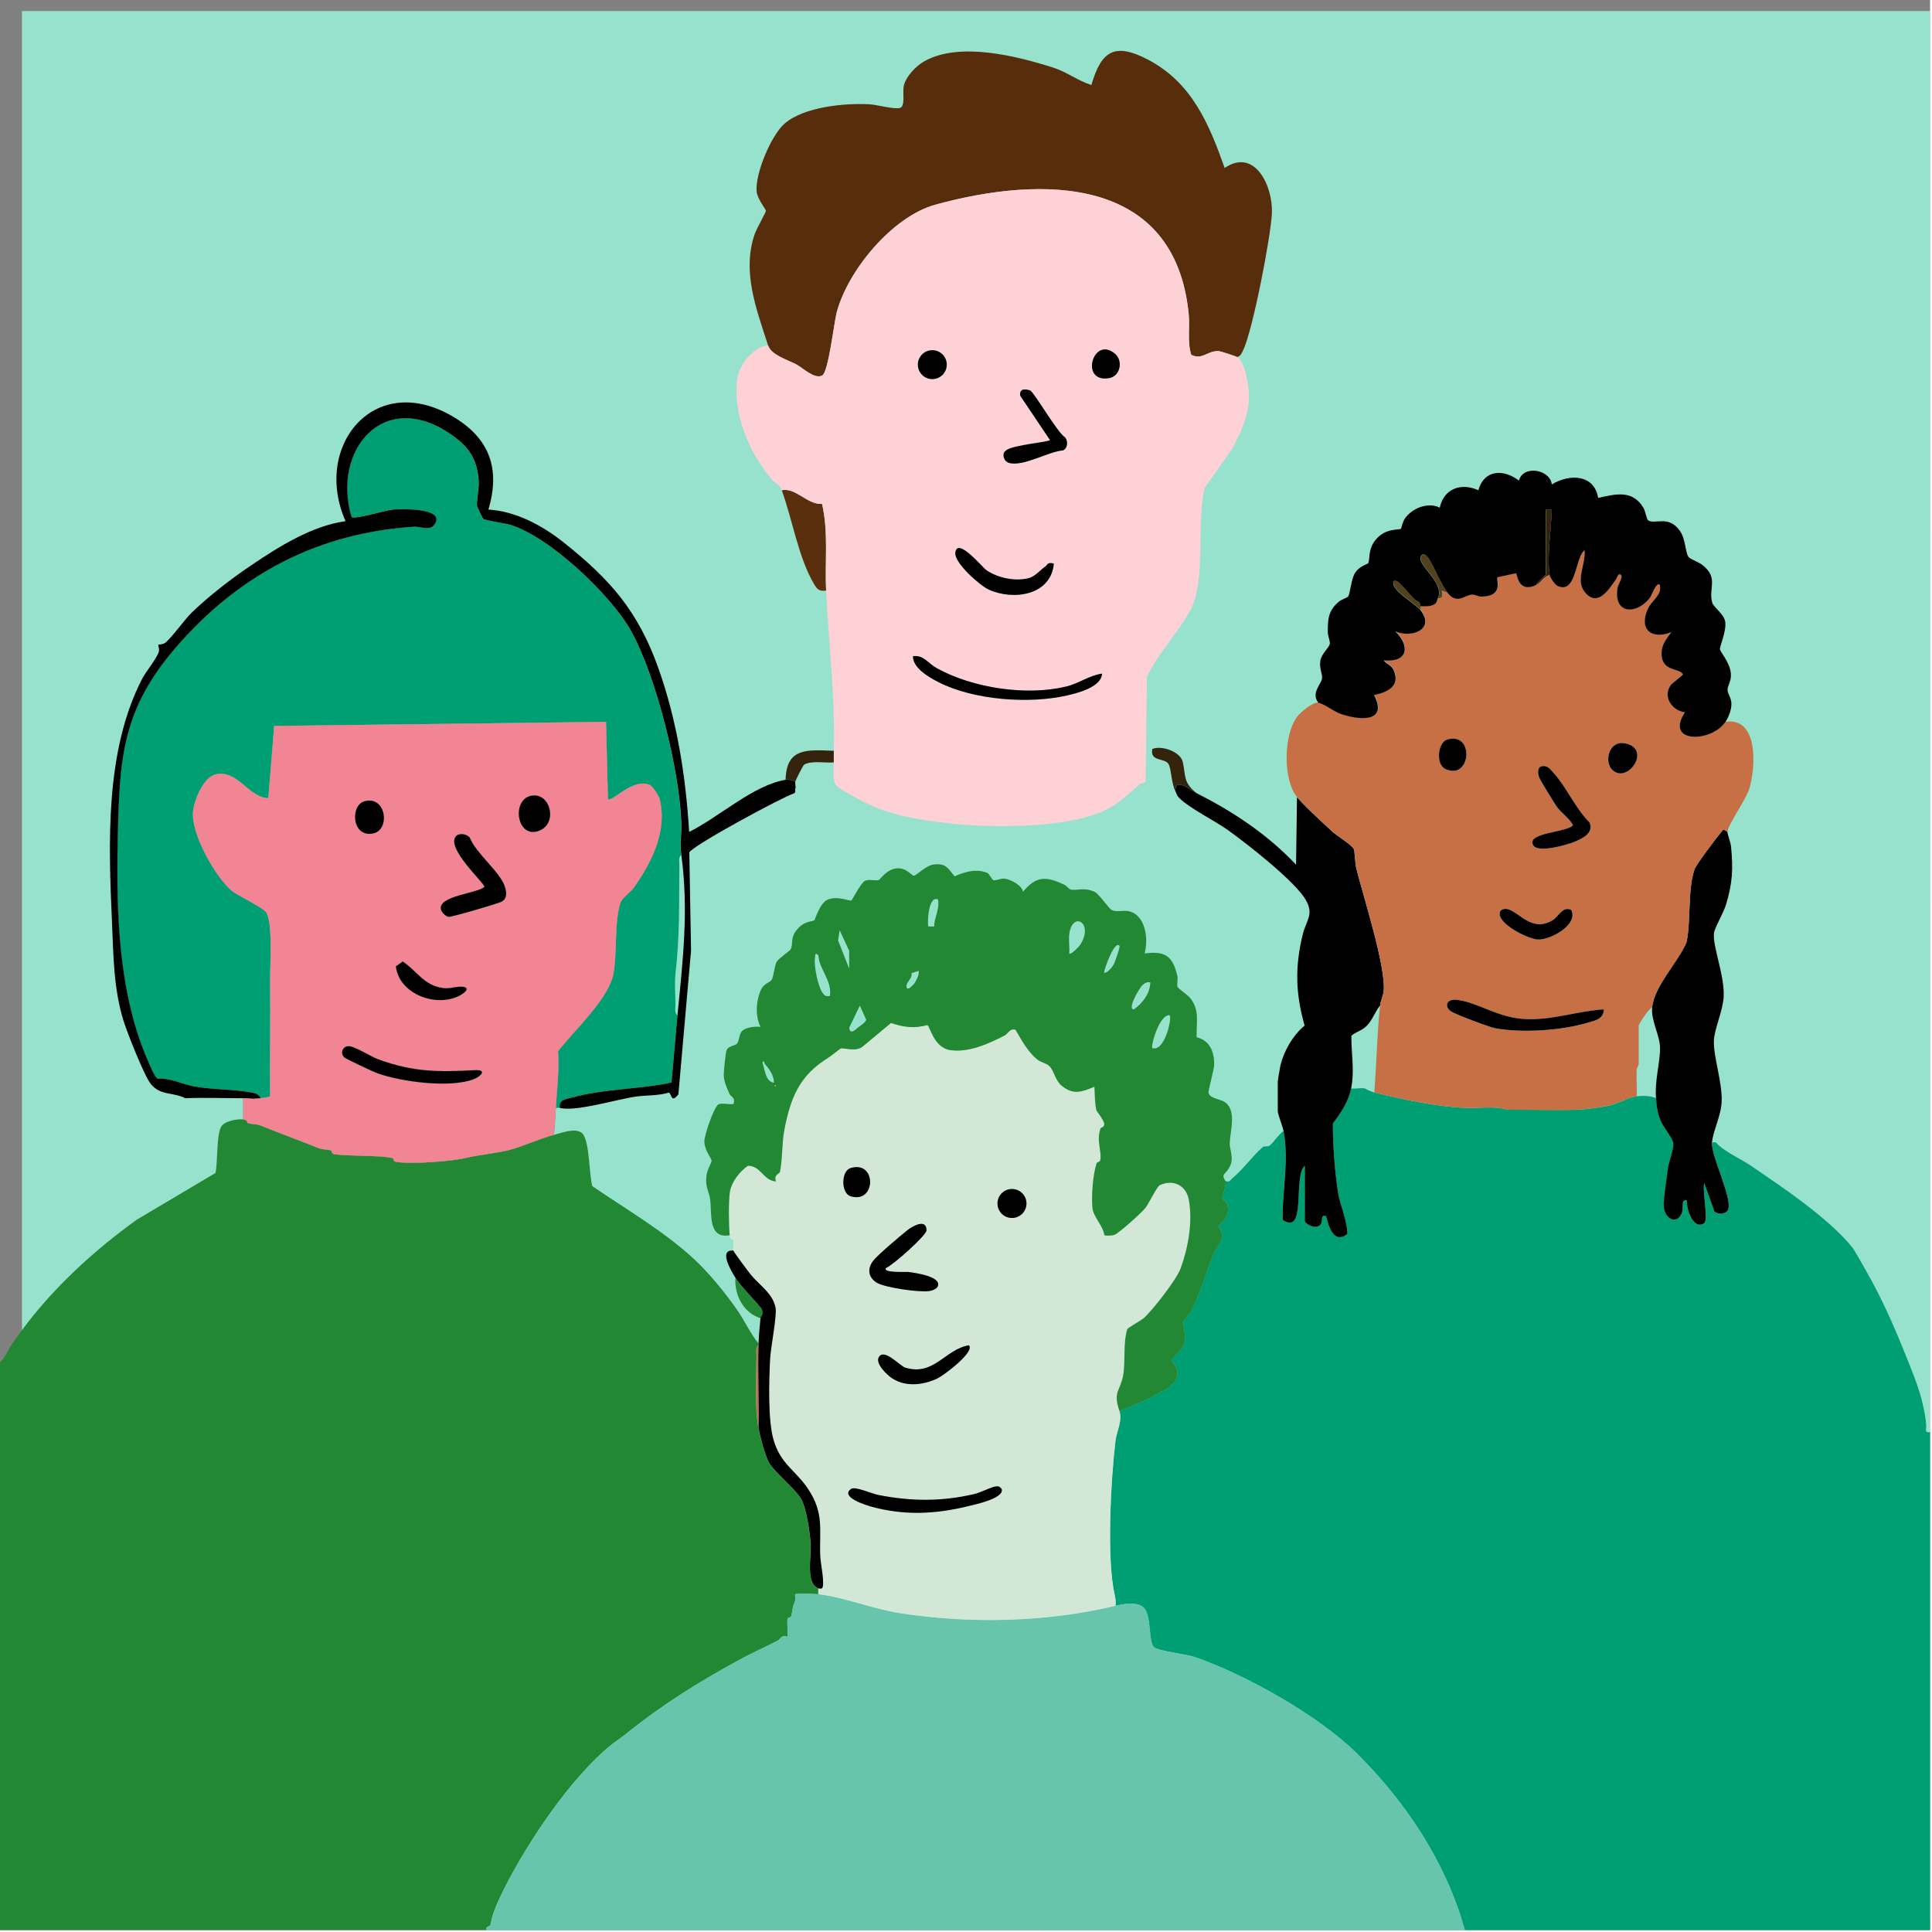 <?xml version="1.0" encoding="UTF-8"?>
<svg id="Layer_1" data-name="Layer 1" xmlns="http://www.w3.org/2000/svg" viewBox="0 0 47.022 47.022">
  <rect x="0" y="0" width="47.022" height="47.022" fill="#808080" stroke="none"/>
  <defs>
    <style>
      .cls-1 {
        fill: #fdd1d5;
      }

      .cls-2 {
        fill: #51411e;
      }

      .cls-3 {
        fill: #009e73;
      }

      .cls-4 {
        fill: #99d8c7;
      }

      .cls-5 {
        fill: #c76f45;
      }

      .cls-6 {
        fill: #66c5ab;
      }

      .cls-7 {
        fill: #592f0d;
      }

      .cls-8 {
        fill: #e69f00;
      }

      .cls-9 {
        fill: #35240d;
      }

      .cls-10 {
        fill: #fefefe;
      }

      .cls-11 {
        fill: #572d0c;
      }

      .cls-12 {
        fill: #238833;
      }

      .cls-13 {
        fill: #f18593;
      }

      .cls-14 {
        fill: #97e2cd;
      }

      .cls-15 {
        fill: #d3e7d6;
      }
    </style>
  </defs>
  <path class="cls-4" d="M8.865,19.504c.53-.158.648.693.214.781-.515.104-.56-.678-.214-.781Z"/>
  <path class="cls-4" d="M9.635,23.519l.168-.118c.345.233.521.59.982.646.163.019.253-.023.386-.031.278-.016.205.114.022.212-.568.303-1.481-.028-1.558-.709Z"/>
  <path class="cls-4" d="M11.537,26.263c-.569.225-1.774.069-2.355-.143-.107-.039-.763-.345-.807-.39-.098-.099-.04-.259.102-.267.148-.008.544.251.718.315.855.315,1.46.316,2.361.268.302-.016.155.147-.019.217Z"/>
  <path class="cls-4" d="M12.282,21.563c.05.145.071.304-.08.385-.083.045-1.212.375-1.278.366-.083-.011-.176-.106-.193-.184-.068-.328.882-.384,1.059-.545.018-.079-.947-.942-.693-1.232.077-.088.27-.058.339.039.153.378.725.824.846,1.172Z"/>
  <path class="cls-4" d="M12.954,19.362c.447-.057.618.662.187.848-.569.246-.715-.781-.187-.848Z"/>
  <path class="cls-14" d="M.535.268v46.44h46.441V.268H.535ZM11.336,28.184c-.365.088-1.283.151-1.685.099-.087-.012-.062-.088-.1-.097-.298-.07-1.036-.043-1.403-.091-.088-.012-.063-.088-.099-.097-.183-.04-.17-.002-.36-.079-.467-.189-.817-.312-1.285-.501-.19-.077-.177-.039-.36-.079-.043-.009.004-.079-.125-.093v-.517c.174,0,.199.03.423,0,.097-.013.132-.007.235-.047-.008-.923.01-1.849,0-2.771-.005-.391.067-1.375-.082-1.68-.074-.152-.703-.414-.881-.575-.39-.354-.931-1.323-.917-1.853.006-.277.249-.888.552-.955.541-.122.793.559,1.284.58l.143-1.759,8.076-.099.046,1.879c.089.095.616-.533,1.023-.341.067.032.218.264.234.329.198.789-.187,1.543-.626,2.169-.086.123-.284.238-.328.377-.15.467-.075,1.208-.167,1.712-.114.621-.961,1.387-1.35,1.894.033.452-.026.917-.053,1.375-.013.221-.029.438-.047.658-.342.088-.807.301-1.113.375-.333.08-.717.112-1.034.187Z"/>
  <path class="cls-10" d="M46.975,0h.047v47.022H0v-.047c3.945,0,7.893-.001,11.838,0,7.938.002,15.878.002,23.816,0,3.773-.001,7.548,0,11.321,0,0-4.039-.001-8.081,0-12.12.003-11.618-.002-23.238,0-34.855Z"/>
  <g>
    <path class="cls-12" d="M18.509,32.084c-.415-.133-.637-.56-.611-.986.155.243.449.52.634.752.071.148-.018.183-.023.234Z"/>
    <path class="cls-5" d="M18.462,34.761c-.095-.548-.055-1.194-.048-1.762,0-.079-.03-.209.048-.258-.021.671.016,1.348,0,2.02Z"/>
    <g>
      <path class="cls-9" d="M20.294,18.273c-.002.079,0,.194,0,.282-.204.02-.545-.05-.72.055-.034.02-.205.37-.219.415-.068-.04-.157-.06-.235-.047.021-.797.542-.725,1.174-.705Z"/>
      <path class="cls-9" d="M19.354,19.213v-.094c-.001.006.03-.005,0,.094Z"/>
      <g>
        <path class="cls-11" d="M30.111,8.69c-.032-.02-.4-.141-.447-.144-.273-.02-.404.229-.672.088-.1-.323-.029-.664-.062-.995-.335-3.372-3.576-3.371-6.168-2.656-1.044.288-2.131,1.6-2.4,2.627-.066.254-.199,1.45-.352,1.53-.186.096-.473-.188-.626-.269-.22-.117-.614-.229-.689-.462-.286-.886-.639-1.79-.33-2.703.042-.126.274-.539.277-.57.004-.039-.204-.283-.225-.466-.049-.426.353-1.381.679-1.662.474-.41,1.463-.502,2.065-.47.173.009.615.131.745.088.133-.044.06-.382.088-.524.047-.237.303-.501.512-.616.857-.474,2.233-.123,3.121.157.339.107.604.323.936.426.243-.848.581-1.032,1.372-.62,1.071.558,1.49,1.564,1.871,2.638.741-.498,1.18.453,1.15,1.104-.026.569-.469,2.867-.702,3.337-.036.073-.057.133-.143.163Z"/>
        <path class="cls-7" d="M19.025,11.932c.341-.075.629.36.983.332.159.697.064,1.405.098,2.11-.165.021-.215-.027-.291-.155-.382-.639-.536-1.602-.789-2.288Z"/>
        <g>
          <path class="cls-1" d="M18.696,8.409c.075.233.469.345.689.462.153.081.44.366.626.269.153-.079.286-1.276.352-1.53.268-1.027,1.356-2.339,2.4-2.627,2.592-.715,5.833-.716,6.168,2.656.033.331-.038.671.062.995.268.142.399-.107.672-.088.046.003.415.124.447.144.2.125.287.735.286.964-.003.466-.2.877-.414,1.278l-.661.938c-.209.818.033,2.23-.337,2.951-.277.54-.808,1.084-1.071,1.654l-.033,2.552c-.027.038-.113.033-.148.064-.494.435-.691.637-1.368.815-1.278.336-3.772.244-5.004-.234-.195-.075-.921-.431-1.023-.573-.08-.111-.046-.392-.045-.544,0-.088-.002-.203,0-.282.031-1.433-.123-2.514-.188-3.899-.033-.705.062-1.413-.098-2.11-.354.027-.641-.407-.983-.332-.057-.155-.149-.147-.259-.281-.537-.654-.948-1.601-.818-2.464.049-.325.407-.766.749-.778ZM23.043,8.875c0-.194-.158-.352-.352-.352s-.352.158-.352.352.158.352.352.352.352-.158.352-.352ZM27.139,8.611c-.535-.457-.868.707-.154.594.289-.046.352-.425.154-.594ZM25.073,9.504c-.142-.051-.265-.04-.244.127l.726,1.08c-.043.048-.876.118-1.053.239-.065.044-.085.078-.077.158.011.073.058.136.129.157.343.104.957-.274,1.318-.304.115-.05.125-.221.052-.314-.192-.116-.76-1.11-.852-1.143ZM25.441,13.789c-.129.086-.245.24-.401.281-.329.086-.753-.002-1.032-.192-.094-.064-.721-.832-.757-.419-.021.246.595.789.806.887.602.28,1.525.146,1.592-.629-.161-.046-.158.039-.208.072ZM26.823,16.395c-.31.04-.562.239-.882.316-.972.231-2.267.034-3.142-.449-.209-.115-.331-.334-.579-.29-.003.289.389.511.616.628.858.441,2.206.538,3.133.327.27-.062.836-.206.854-.532Z"/>
          <path d="M26.823,16.395c-.017.326-.583.47-.854.532-.927.211-2.275.114-3.133-.327-.227-.117-.619-.339-.616-.628.248-.044.37.174.579.29.875.483,2.17.68,3.142.449.32-.076.572-.275.882-.316Z"/>
          <path d="M25.441,13.789c.05-.033.046-.119.208-.072-.067.775-.99.909-1.592.629-.21-.098-.827-.641-.806-.887.036-.413.663.355.757.419.279.19.703.278,1.032.192.157-.041.272-.195.401-.281Z"/>
          <path d="M25.073,9.504c.092.033.66,1.027.852,1.143.073.093.063.264-.052.314-.362.03-.975.407-1.318.304-.071-.022-.118-.084-.129-.157-.008-.08.012-.114.077-.158.177-.121,1.01-.191,1.053-.239l-.726-1.08c-.021-.166.102-.177.244-.127Z"/>
          <circle cx="22.691" cy="8.875" r=".352"/>
          <path d="M27.139,8.611c.198.169.135.549-.154.594-.713.113-.381-1.051.154-.594Z"/>
        </g>
      </g>
    </g>
    <g>
      <path class="cls-3" d="M38.379,27.011c.229-.014.573-.054.808-.108.217-.05.446-.196.648-.221.142-.017.342-.015.47.047.014.193.035.347.105.53.067.174.308.449.317.576.01.134-.112.443-.134.614-.029.231-.101.683-.1.887.003.338.337.499.449.167.041-.12-.04-.32.115-.285-.017.2.153.724.417.558.118-.074-.051-.809.007-.98l.246.693c.099.07.236.074.321-.021.159-.241-.406-1.321-.38-1.659.113-.031.111.024.165.07.222.189.57.347.806.509.718.493,1.848,1.238,2.443,1.972.055.068.247.416.301.509.386.67.667,1.295.951,1.997.141.349.374.907.453,1.269.044.201.081.345.094.558.006.09-.049.188.094.162-.001,4.039,0,8.081,0,12.12-3.773,0-7.548-.001-11.321,0-.464-1.649-1.424-3.101-2.63-4.299-.924-.918-2.714-1.924-3.948-2.347-.226-.077-.84-.135-.985-.236-.14-.098-.067-.732-.234-.941-.152-.189-.506-.117-.706-.069.012-.099-.001-.186-.023-.282-.198-.868-.088-2.812.022-3.736.024-.201.176-.495.095-.727.285-.107,1.265-.503,1.373-.764.133-.321-.117-.393-.102-.475.009-.054.274-.24.315-.44.039-.191-.05-.403-.028-.497.011-.046.166-.208.214-.305.214-.442.337-.877.507-1.325.074-.195.248-.306.211-.538-.01-.063-.083-.124-.083-.145,0-.054.321-.218.215-.553-.021-.066-.116-.11-.12-.15-.002-.022.087-.234.082-.4.116.034.113-.029.165-.07.26-.21.494-.549.743-.76.033-.028.124-.002.158-.03.107-.088.222-.27.344-.361.136.727-.035,1.438-.023,2.161.594.4.246-1.076.54-1.315v1.339c0,.066.259.228.377.095.086-.096-.017-.246.139-.212.064.261.192.692.519.438-.006-.356-.173-.671-.229-1.033-.081-.52-.122-1.139-.123-1.658.194-.252.378-.528.444-.848.107.013.244-.023.343.001.013.003.071.055.22.093.7.176,1.459.334,2.182.378.343.021.732-.059,1.059.045"/>
      <g>
        <path d="M29.125,19.307c.891.446,1.733,1.011,2.419,1.738l.023-1.644c.177.215.634.631.868.847.117.108.467.311.518.424.016.035.028.346.056.46.168.677.723,2.394.668,2.986-.011.118-.076.24-.089.357-.127.152-.182.354-.327.495-.134.13-.245.13-.371.239-.003.435.083.853-.006,1.286-.066.32-.25.596-.444.848.001.52.042,1.138.123,1.658.056.362.224.677.229,1.033-.327.254-.455-.177-.519-.438-.156-.034-.054.116-.139.212-.118.133-.377-.029-.377-.095v-1.339c-.294.239.054,1.716-.54,1.315-.011-.723.16-1.434.023-2.161-.024-.128-.141-.399-.141-.493v-.705c0-.027.047-.315.058-.365.078-.362.307-.768.595-1.003-.22-.784-.238-1.417-.048-2.208.088-.366.286-.492.072-.859-.261-.449-1.425-1.359-1.883-1.687-.33-.236-.9-.514-1.166-.761-.091-.085-.074-.096-.117-.188-.026-.353.346-.038.517.047Z"/>
        <path d="M42.043,20.246c.002.075.078.249.088.358.053.546.037.883-.123,1.415-.059.198-.281.567-.293.697-.032.328.265,1.037.236,1.548-.02.352-.23.775-.238,1.08-.009.379.202.987.19,1.452-.009.354-.214.733-.236,1.012-.026.338.538,1.418.38,1.659-.085.095-.223.091-.321.021l-.246-.693c-.057.171.111.906-.007.98-.264.166-.434-.357-.417-.558-.155-.036-.074.164-.115.285-.112.333-.446.171-.449-.167-.002-.204.07-.656.1-.887.022-.171.144-.48.134-.614-.009-.128-.25-.402-.317-.576-.07-.183-.091-.336-.105-.53-.033-.46.108-.878.098-1.245-.008-.292-.22-.64-.192-.963.045-.512.629-1.101.836-1.583.111-.521.027-1.292.195-1.778.042-.122.532-.765.646-.903.073-.088.056-.067.155-.011Z"/>
        <path class="cls-9" d="M29.125,19.307c-.171-.085-.543-.4-.517-.047-.105-.221-.095-.52-.164-.658-.082-.165-.462-.051-.398-.373.224-.094.683.064.74.313.079.341,0,.494.339.765Z"/>
        <g>
          <path class="cls-5" d="M37.721,13.999c.012.066.128.23.189.258.462.214.425-.691.657-.869.038.331-.224.723,0,1.011.316.406.6-.067.772-.312.018-.025.055-.171.122-.088.04.05-.079.23-.091.307-.103.656.477.656.795.232.026-.034.162-.402.235-.305.054.26-.19.363-.29.579-.231.502.089.763.571.571-.135.178-.254.323-.237.563.029.412.455.301.519.471l-.282.234c-.228.281.003.639.329.682-.501.763.643.741.987.234.815-.117.732,1.132.577,1.634-.077.248-.533.905-.53,1.044-.099-.057-.082-.077-.155.011-.114.138-.604.781-.646.903-.168.486-.085,1.257-.195,1.778-.207.483-.79,1.071-.836,1.583-.086.026-.329.404-.329.446v.939c0,.017-.045.078-.049.139-.011.211.011.425.002.636-.202.025-.431.171-.648.221-.235.054-.579.094-.808.108-.544.033-1.139-.005-1.691,0-.327-.104-.716-.024-1.059-.045-.724-.043-1.482-.202-2.182-.378.059-.704.064-1.408.141-2.114.013-.118.078-.239.089-.357.055-.592-.5-2.309-.668-2.986-.028-.113-.04-.425-.056-.46-.051-.113-.4-.316-.518-.424-.234-.216-.691-.631-.868-.847-.343-.419-.332-1.503,0-1.949.092-.123.368-.35.517-.352.097-.002.407.217.517.258.448.168,1.207.247.846-.446.323-.067.641-.208.481-.599-.056-.136-.183-.146-.246-.247.587.064.653-.34.282-.705.415.18.977-.064.611-.517-.002-.031.004-.063,0-.094.106.002.22.012.319-.034.104-.049.079-.123.104-.154.008-.01.151.034.094-.188l.141.047c.235.296.41.065.589.048.078-.008.159.05.235.048.57-.009.345-.421.397-.472l.446-.095c.034,0,.042.499.494.283.128-.061.18-.225.329-.235ZM35.217,18.001c-.217.066-.286.603-.032.718.623.28.706-.924.032-.718ZM39.236,18.732c.365.367.973-.493.331-.637-.412-.093-.527.44-.331.637ZM37.516,18.653c-.113.037-.082.191-.051.276.023.062.366.621.424.704.105.15.3.275.395.449-.121.181-1.161.179-.964.495.118.19.812-.013.997-.087.196-.079.486-.218.366-.476-.334-.329-.566-.869-.869-1.198-.085-.093-.152-.199-.298-.162ZM36.578,22.131c-.053.017-.077.054-.078.11-.003.265.693.612.928.625.299.017.995-.356.813-.72-.214-.098-.299.162-.456.254-.581.343-.898-.37-1.207-.269ZM39.036,24.568c-.645.041-1.24.265-1.904.237-.689-.029-1.189-.427-1.694-.47-.218-.018-.296.146-.13.275.092.072.947.392,1.086.417.651.117,1.604.056,2.24-.133.186-.055.391-.083.403-.325Z"/>
          <path d="M39.036,24.568c-.011.242-.217.27-.403.325-.636.19-1.589.251-2.24.133-.139-.025-.994-.345-1.086-.417-.165-.129-.087-.294.13-.275.505.043,1.005.441,1.694.47.664.028,1.259-.196,1.904-.237Z"/>
          <path d="M37.516,18.653c.146-.037.213.069.298.162.303.329.535.869.869,1.198.12.258-.17.397-.366.476-.185.075-.879.277-.997.087-.197-.316.843-.313.964-.495-.096-.174-.29-.3-.395-.449-.058-.083-.401-.642-.424-.704-.032-.085-.062-.239.051-.276Z"/>
          <path d="M36.578,22.131c.309-.101.627.612,1.207.269.157-.093.242-.352.456-.254.182.364-.515.736-.813.72-.235-.013-.932-.36-.928-.625,0-.056.025-.092.078-.11Z"/>
          <path d="M35.217,18.001c.674-.206.591.998-.032.718-.254-.114-.185-.651.032-.718Z"/>
          <path d="M39.236,18.732c-.196-.197-.081-.73.331-.637.642.144.034,1.004-.331.637Z"/>
        </g>
        <g>
          <path d="M32.084,17.099c-.183-.236.081-.455.093-.589.01-.112-.068-.246-.044-.418.027-.188.223-.328.233-.427.007-.076-.049-.181-.049-.279-.002-.31.008-.513.257-.733.074-.065.214-.102.239-.137.045-.066.074-.405.154-.55.102-.185.319-.237.331-.256.051-.083-.011-.325.171-.557.246-.315.578-.243.63-.286.01-.009.034-.165.099-.254.178-.247.558-.4.844-.258.099-.467.525-.613.939-.423.141-.505.612-.522.987-.235.103-.388.761-.275.8.094.423-.261,1.033-.254,1.129.327.422-.092.831-.206,1.1.239.055.091.074.277.116.307.156.111.498-.14.775.259.141.204.13.533.21.635.039.05.241.12.329.188.419.322.142.57.248.926.031.102.273.27.311.443.048.222-.137.625-.125.687.015.078.239.317.265.584.019.199-.082.289-.08.41.002.086.089.181.094.327.005.143-.066.33-.145.447-.343.506-1.487.529-.987-.234-.326-.043-.558-.402-.329-.682l.282-.234c-.065-.171-.49-.059-.519-.471-.017-.241.102-.385.237-.563-.482.192-.802-.069-.571-.571.099-.216.344-.319.29-.579-.074-.097-.209.27-.235.305-.318.424-.898.424-.795-.232.012-.077.131-.257.091-.307-.067-.083-.104.063-.122.088-.171.245-.455.717-.772.312-.224-.287.038-.68,0-1.011-.231.178-.194,1.083-.657.869-.06-.028-.176-.192-.189-.258-.081-.438.041-1.135.047-1.597h-.141s0,1.573,0,1.573c0,.024-.219.186-.235.258-.452.216-.46-.283-.494-.283l-.446.095c-.052.051.174.463-.397.472-.076.001-.158-.056-.235-.048-.179.017-.353.249-.589-.048-.171-.216-.31-.6-.46-.831-.116-.178-.228-.091-.19.048.057.207.581.602.415.924-.025.031,0,.105-.104.154-.099.046-.213.037-.319.034-.016-.142-.076-.093-.166-.185-.086-.089-.356-.414-.421-.426-.07-.013-.084.002-.072.072.037.206.532.478.658.634.367.453-.195.697-.611.517.372.364.305.768-.282.705.063.1.19.11.246.247.161.391-.158.532-.481.599.361.693-.397.614-.846.446-.109-.041-.42-.26-.517-.258Z"/>
          <path class="cls-2" d="M35.232,14.421l-.141-.047c.057.222-.086.178-.094.188.165-.323-.358-.717-.415-.924-.038-.139.074-.226.19-.048.151.232.289.616.46.831Z"/>
          <path class="cls-9" d="M37.393,14.233c.016-.072.235-.234.235-.258v-1.574h.141c-.006.462-.128,1.159-.047,1.597-.149.01-.201.174-.329.235Z"/>
          <path class="cls-2" d="M34.574,14.844c-.126-.156-.621-.428-.658-.634-.012-.069.002-.085.072-.072.065.012.335.337.421.426.089.092.15.043.166.185.004.031-.002.063,0,.094Z"/>
        </g>
      </g>
    </g>
    <g>
      <path class="cls-12" d="M19.918,38.66v.141c-.097-.011-.545-.021-.564,0-.012.015.015.108-.002.152-.077.197-.047.177-.093.38-.009.035-.084.029-.092.064-.021.087.02.418-.002.437-.163-.05-.164.058-.227.091-.323.167-.632.301-.955.478-.985.54-1.841,1.068-2.729,1.783-.131.105-.313.227-.396.295-.98.802-2.004,2.345-2.547,3.407-.131.256-.27.542-.347.82-.013.047-.025.094-.034.141-.008.039-.127.031-.094.125-3.945,0-7.893.002-11.838,0v-13.811c.128-.119.197-.307.284-.435.081-.12.165-.238.252-.354.772-1.041,1.743-1.928,2.789-2.685l1.922-1.141c.058-.274.019-.883.132-1.115.071-.146.39-.205.54-.188.129.014.083.084.125.093.182.04.17.002.36.079.467.189.817.312,1.285.501.189.077.177.039.36.079.036.009.012.085.099.097.367.048,1.105.022,1.403.091.038.009.013.085.1.097.402.052,1.32-.012,1.685-.099.317-.076.7-.108,1.034-.187.306-.074.77-.287,1.113-.375.193-.05.518-.178.68-.046.194.157.174,1.037.256,1.295.827.566,1.739,1.093,2.476,1.775.371.343.777.845,1.065,1.262.17.246.306.553.501.788,0,.015,0,.031,0,.047-.078.049-.046.178-.048.257-.007.568-.047,1.215.048,1.763.034.198.152.644.251.831.119.225.637.636.782.884.132.226.213.801.235,1.081.026.323-.134.972.189,1.103Z"/>
      <g>
        <path class="cls-3" d="M16.583,20.81c-.078.049-.047.178-.048.257-.012.929.012,1.711-.095,2.63-.025.215-.002.525,0,.754,0,.08-.03.209.048.258-.053.545-.093,1.092-.148,1.637-.795.17-1.638.148-2.428.367-.143.039-.314.044-.29.25-.026-.007-.064.005-.094,0,.027-.458.087-.924.053-1.375.39-.508,1.237-1.274,1.35-1.894.092-.504.017-1.245.167-1.712.044-.139.242-.253.328-.377.439-.626.824-1.38.626-2.169-.016-.065-.167-.298-.234-.329-.407-.192-.934.436-1.023.341l-.046-1.879-8.076.099-.143,1.759c-.49-.02-.743-.701-1.284-.58-.303.067-.545.678-.552.955-.014.531.527,1.499.917,1.853.178.161.807.423.881.575.149.304.077,1.288.082,1.68.01.923-.008,1.849,0,2.771-.102.04-.138.034-.235.047-.032-.072-.1-.115-.174-.131-.429-.09-.996-.074-1.442-.156-.291-.052-.58-.209-.889-.191-.07-.025-.179-.298-.22-.391-.741-1.67-.789-3.654-.752-5.45.041-1.973.107-3.149,1.433-4.674,1.522-1.752,3.432-2.767,5.779-2.916.165-.011.408.127.52-.09.195-.379-.862-.344-1.036-.328-.175.015-.932.247-1.006.182-.482-1.615.765-3.125,2.387-2.034.454.305.674.607.708,1.17.011.182-.06.495-.04.6.003.016.135.291.146.303.039.043.533.111.67.153.948.287,2.441,1.707,2.926,2.571.619,1.106,1.191,3.425,1.23,4.689.009.302-.042.463,0,.775Z"/>
        <path d="M19.354,19.119v.094c-.008.026.018.075-.031.097-.325.11-2.494,1.286-2.546,1.438l.042,2.389-.308,3.497c-.185.236-.159-.023-.236-.041-.255.078-.536.06-.79.095-.473.065-1.472.378-1.862.276-.024-.206.146-.211.29-.25.79-.219,1.633-.198,2.428-.367.055-.545.095-1.092.148-1.637.13-1.333.276-2.554.094-3.899-.043-.312.009-.473,0-.775-.039-1.264-.611-3.583-1.23-4.689-.484-.864-1.978-2.283-2.926-2.571-.137-.042-.631-.109-.67-.153-.012-.012-.143-.287-.146-.303-.021-.105.05-.418.04-.6-.034-.562-.254-.865-.708-1.17-1.622-1.091-2.869.418-2.387,2.034.074.065.831-.167,1.006-.182.174-.016,1.231-.051,1.036.328-.112.217-.355.079-.52.09-2.347.15-4.257,1.165-5.779,2.916-1.326,1.526-1.392,2.702-1.433,4.674-.037,1.796.01,3.779.752,5.45.041.093.15.366.22.391.31-.019.599.139.889.191.446.081,1.013.066,1.442.156.074.016.143.059.174.131-.224.03-.249,0-.423,0-.467,0-.943-.018-1.409,0-.308-.155-.607-.055-.845-.353-.157-.196-.571-1.247-.658-1.526-.248-.8-.246-1.595-.283-2.419-.086-1.918-.168-4.15.728-5.897.101-.197.355-.495.412-.67.021-.066-.02-.163-.012-.171.011-.009.109-.005.166-.047.154-.115.476-.572.649-.738.428-.412.958-.821,1.453-1.154.68-.459,1.47-.954,2.289-1.07-.807-1.83.704-3.673,2.615-2.544.891.526,1.158,1.269.862,2.262.669.04,1.317.39,1.832.8,1.133.9,1.809,1.671,2.302,3.053.457,1.281.669,2.635.752,3.992.714-.35,1.564-1.141,2.348-1.268.078-.012.167.007.235.047-.008.025.007.066,0,.094Z"/>
      </g>
      <g>
        <path class="cls-13" d="M16.054,19.436c-.016-.065-.167-.298-.234-.329-.407-.192-.934.436-1.023.341l-.046-1.879-8.076.099-.143,1.759c-.49-.02-.743-.701-1.284-.58-.303.067-.545.678-.552.955-.014.531.527,1.499.917,1.853.178.161.807.423.881.575.149.304.077,1.288.082,1.68.01.923-.008,1.849,0,2.771-.102.04-.138.034-.235.047-.224.03-.249,0-.423,0v.517c.129.014.083.084.125.093.182.04.17.002.36.079.467.189.817.312,1.285.501.189.077.177.039.36.079.036.009.012.085.099.097.367.048,1.105.022,1.403.091.038.009.013.085.1.097.402.052,1.32-.012,1.685-.099.317-.076.7-.108,1.034-.187.306-.074.77-.287,1.113-.375.018-.22.034-.437.047-.658.027-.458.087-.924.053-1.375.39-.508,1.237-1.274,1.35-1.894.092-.504.017-1.245.167-1.712.044-.139.242-.253.328-.377.439-.626.824-1.38.626-2.169ZM9.803,23.401c.345.233.521.59.982.646.163.019.253-.023.386-.031.278-.016.205.114.022.212-.568.303-1.481-.028-1.558-.709l.168-.118ZM8.865,19.504c.53-.158.648.693.214.781-.515.104-.56-.678-.214-.781ZM11.537,26.263c-.569.225-1.774.069-2.355-.143-.107-.039-.763-.345-.807-.39-.098-.099-.04-.259.102-.267.148-.008.544.251.718.315.855.315,1.46.316,2.361.268.302-.016.155.147-.019.217ZM12.202,21.948c-.083.045-1.212.375-1.278.366-.083-.011-.176-.106-.193-.184-.068-.328.882-.384,1.059-.545.018-.079-.947-.942-.693-1.232.077-.088.27-.058.339.039.153.378.725.824.846,1.172.05.145.071.304-.08.385ZM13.141,20.211c-.569.246-.715-.781-.187-.848.447-.057.618.662.187.848Z"/>
        <path d="M12.202,21.948c-.083.045-1.212.375-1.278.366-.083-.011-.176-.106-.193-.184-.068-.328.882-.384,1.059-.545.018-.079-.947-.942-.693-1.232.077-.088.27-.058.339.039.153.378.725.824.846,1.172.05.145.071.304-.08.385Z"/>
        <path d="M11.537,26.263c-.569.225-1.774.069-2.355-.143-.107-.039-.763-.345-.807-.39-.098-.099-.04-.259.102-.267.148-.008.544.251.718.315.855.315,1.46.316,2.361.268.302-.016.155.147-.019.217Z"/>
        <path d="M11.193,24.228c-.568.303-1.481-.028-1.558-.709l.168-.118c.345.233.521.59.982.646.163.019.253-.023.386-.031.278-.016.205.114.022.212Z"/>
        <path d="M13.141,20.211c-.569.246-.715-.781-.187-.848.447-.057.618.662.187.848Z"/>
        <path d="M9.079,20.285c-.515.104-.56-.678-.214-.781.53-.158.648.693.214.781Z"/>
      </g>
    </g>
    <g>
      <path class="cls-6" d="M19.918,38.801c.615.069,1.321.357,1.962.457,1.718.269,3.591.229,5.272-.175.2-.048.554-.12.706.069.167.209.094.842.234.941.145.102.759.159.985.236,1.234.423,3.023,1.429,3.948,2.347,1.206,1.198,2.166,2.65,2.63,4.299-7.938.002-15.878.002-23.816,0-.033-.095.086-.087.094-.126.065-.323.228-.661.381-.961.542-1.062,1.567-2.604,2.547-3.407.083-.068.265-.19.396-.295.888-.714,1.744-1.242,2.729-1.782.322-.177.631-.311.955-.478.062-.032.063-.14.227-.09.022-.019-.019-.35.002-.437.009-.036.084-.029.092-.064.046-.203.017-.183.093-.38.017-.044-.011-.137.002-.152.019-.021.467-.011.564,0Z"/>
      <g>
        <path class="cls-15" d="M17.757,30.064c-.026-.225-.03-.836.003-1.054.037-.245.24-.505.442-.642.325.007.376.37.682.381-.066-.15.088-.2.093-.221.062-.267.051-.724.106-1.014.155-.825.384-1.346,1.062-1.767.094-.058.296-.229.316-.233.093-.02.379.096.546-.058l.675-.562c.303.104.565.138.884.052.068.021.152.552.567.61.446.062.938-.16,1.328-.365.068-.036.11-.172.25-.133.151.255.302.543.538.73.08.064.214.082.289.157.115.114.138.344.299.476.286.234.487.15.796.025.01.166.008.422.05.576.007.025.199.255.189.34s-.081.064-.094.106c-.101.325.046.56-.006.776-.008.033-.075.03-.088.07-.089.273-.124.779-.101,1.067.018.233.258.436.291.674.032.027.19.013.241-.003.105-.033.672-.544.765-.665.065-.084.278-.515.339-.544.325-.154.647-.002.712.353.099.542-.016,1.171-.2,1.674-.095.26-.685,1.024-.902,1.211-.073.063-.386.231-.398.27-.102.344-.04.798-.097,1.114-.072.396-.256.395-.091.872.08.231-.072.526-.095.727-.11.925-.22,2.868-.022,3.736.022.096.035.183.023.282-1.682.404-3.554.445-5.272.175-.641-.101-1.347-.388-1.962-.457v-.141c.027,0,.071.011.088-.005.079-.077-.037-.623-.043-.768-.026-.658.099-1.045-.289-1.637-.305-.466-.682-.612-.851-1.216-.135-.485-.106-1.416-.082-1.942.013-.283.168-1.055.135-1.255-.059-.353-.402-.564-.602-.811-.058-.072-.416-.551-.424-.586-.016-.071.019-.172,0-.249-.011-.046-.078.003-.093-.127ZM20.702,28.429c-.236.072-.235.614,0,.686.626.192.641-.883,0-.686ZM24.983,29.291c0-.195-.158-.353-.353-.353s-.353.158-.353.353.158.353.353.353.353-.158.353-.353ZM21.562,30.863c.181-.076.987-.8.988-.917.002-.3-.343-.105-.472,0-.178.144-.697.579-.819.731-.152.188-.137.4.07.536.19.126,1.053.246,1.287.21.073-.011.139-.038.193-.089.166-.267-.565-.358-.708-.377-.048-.006-.623.028-.539-.094ZM23.582,32.742c-.578.093-.85.76-1.553.543-.127-.039-.494-.465-.635-.264-.111.158.196.446.323.528.331.213.755.162,1.098,0,.153-.072.922-.648.766-.807ZM24.227,36.179c-.116.017-.357.148-.522.186-.801.184-1.529.177-2.333.019-.152-.03-.562-.215-.658-.146-.282.201.382.402.509.436.803.216,1.552.176,2.35-.018.17-.041.87-.187.807-.414-.049-.066-.072-.076-.153-.063Z"/>
        <path d="M17.851,30.44c.008.035.365.514.424.586.2.248.544.458.602.811.033.2-.122.971-.135,1.255-.025.526-.054,1.457.082,1.942.169.604.546.75.851,1.216.388.593.263.979.289,1.637.006.144.121.69.043.768-.017.016-.061.006-.088.005-.323-.131-.163-.78-.189-1.103-.022-.28-.102-.855-.235-1.081-.145-.248-.663-.66-.782-.885-.099-.186-.216-.633-.251-.831.016-.672-.021-1.349,0-2.02,0-.016,0-.031,0-.047.008-.205.028-.407.047-.611.005-.051.094-.086.023-.234-.185-.233-.479-.51-.634-.752-.092-.145-.426-.694-.047-.658Z"/>
        <path d="M21.562,30.863c-.084.122.491.088.539.094.143.019.874.109.708.377-.054.052-.12.078-.193.089-.235.036-1.097-.084-1.287-.21-.207-.137-.221-.348-.07-.536.123-.152.641-.587.819-.731.129-.104.473-.299.472,0,0,.117-.807.841-.988.917Z"/>
        <path d="M24.227,36.179c.081-.012.104-.003.153.063.063.226-.637.372-.807.414-.799.195-1.548.235-2.35.018-.127-.034-.791-.235-.509-.436.097-.069.506.116.658.146.804.158,1.532.165,2.333-.019.165-.038.406-.169.522-.186Z"/>
        <path d="M23.582,32.742c.155.159-.614.735-.766.807-.343.163-.767.213-1.098,0-.127-.082-.434-.37-.323-.528.141-.202.507.224.635.264.703.217.975-.45,1.553-.543Z"/>
        <circle cx="24.63" cy="29.291" r=".353"/>
        <path d="M20.702,28.429c.641-.197.626.878,0,.686-.235-.072-.236-.614,0-.686Z"/>
      </g>
      <g>
        <path class="cls-12" d="M17.757,30.064c-.531.093-.428-.529-.472-.866-.026-.2-.119-.286-.094-.569.015-.161.128-.32.127-.374-.001-.075-.17-.249-.175-.469-.004-.153.233-.843.342-.906.073-.043.27.009.367-.01.054-.168-.066-.17-.101-.253-.058-.138-.126-.276-.135-.43-.005-.092.042-.573.071-.633.046-.098.199-.102.247-.152.066-.069.047-.244.139-.32.101-.084.308-.102.436-.091-.132-.264-.108-.638.013-.903.068-.149.223-.183.257-.237.049-.077.07-.342.123-.442.042-.079.316-.262.337-.297.084-.144-.036-.3.209-.542.163-.16.329-.138.369-.171.024-.02.136-.424.328-.504.238-.099.538.043.575.021.027-.016.237-.443.338-.481.107-.04.222.005.33-.016.026-.005.188-.261.433-.284s.361.178.423.178c.053,0,.294-.246.467-.27.306-.043.353.077.523.286.242-.112.547-.198.803-.079.037.017.113.168.143.172.085.011.169-.046.262-.038.144.012.43.16.458.319.324-.394.567-.374.996-.175.062.029.115.109.165.121.137.036.322-.065.585.059.101.048.346.408.413.441.114.056.271.004.397.026.423.074.503.673.402,1.03.507-.066.683.067.796.543.02.082-.013.183.004.269.007.034.259.208.306.267.244.308.15.592.16.959.32.083.429.346.427.661-.001.152-.152.635-.136.698.033.132.28.145.393.22.3.198.131.704.122,1.005-.004.119.065.262.044.43-.023.189-.188.316-.192.336-.019.09.048.142.049.156.006.166-.083.378-.082.4.003.04.099.084.12.15.106.335-.214.499-.215.553,0,.021.073.082.083.145.037.232-.137.343-.211.538-.17.448-.293.882-.507,1.325-.047.097-.203.259-.214.305-.022.093.068.305.028.497-.041.2-.305.386-.315.44-.014.082.235.154.102.475-.108.26-1.089.657-1.373.764-.165-.476.02-.476.091-.872.057-.315-.006-.77.097-1.114.012-.04.325-.207.398-.27.218-.187.808-.951.902-1.211.183-.503.299-1.131.2-1.674-.065-.356-.386-.508-.712-.353-.06.029-.274.459-.339.544-.093.121-.66.633-.765.665-.052.016-.21.03-.241.003-.033-.238-.273-.441-.291-.674-.023-.288.012-.793.101-1.067.013-.04.08-.038.088-.07.052-.216-.096-.451.006-.776.013-.042.084-.02.094-.106s-.183-.316-.189-.34c-.042-.154-.04-.411-.05-.576-.309.125-.51.209-.796-.025-.162-.132-.184-.362-.299-.476-.075-.075-.209-.093-.289-.157-.236-.187-.387-.475-.538-.73-.14-.039-.182.097-.25.133-.391.204-.882.427-1.328.365-.415-.057-.499-.589-.567-.61-.319.086-.581.052-.884-.052l-.675.562c-.167.154-.454.038-.546.058-.02.004-.222.175-.316.233-.678.42-.907.942-1.062,1.767-.055.29-.044.747-.106,1.014-.005.021-.16.07-.093.221-.307-.011-.357-.374-.682-.381-.201.137-.405.397-.442.642-.033.218-.029.829-.003,1.054ZM22.83,21.891c-.25-.108-.262.631-.234.658h.14c.004-.23.138-.42.094-.658ZM26.288,23c.345-.534-.176-.835-.261-.284-.024.155.01.332-.003.49.038.045.246-.178.263-.205ZM20.669,23.581l-.002-.443-.231-.496-.039.246.273.693ZM27.246,23.018c-.123-.14-.378.59-.375.657.083.017.211-.155.237-.207.03-.061.162-.424.138-.451ZM19.917,23.253c-.079-.082-.072-.018-.082.057-.029.201.074.726.204.88.055.065.081.056.161.05.051-.382-.258-.636-.282-.986ZM22.36,23.629l-.179.057c.049.12-.183.259-.102.366.037.049.176-.114.185-.13.052-.089.105-.185.096-.292ZM27.997,23.91c-.09-.016-.127.015-.191.067-.068.056-.386.599-.208.589.214-.152.39-.382.399-.657ZM20.877,25.012c.058-.039.194-.131.205-.192l-.155-.345-.259.539c.024.195.174.022.209-.002ZM28.467,24.709c-.251-.026-.464.754-.422.798.295.108.486-.721.422-.798ZM18.623,25.906c-.024-.027-.023-.12-.068-.046.06.153.068.462.282.493-.002-.177-.104-.325-.214-.447ZM18.861,26.4v.047c.031-.016.031-.031,0-.047Z"/>
        <path class="cls-8" d="M18.861,26.4c.031.016.031.031,0,.047v-.047Z"/>
      </g>
    </g>
  </g>
</svg>